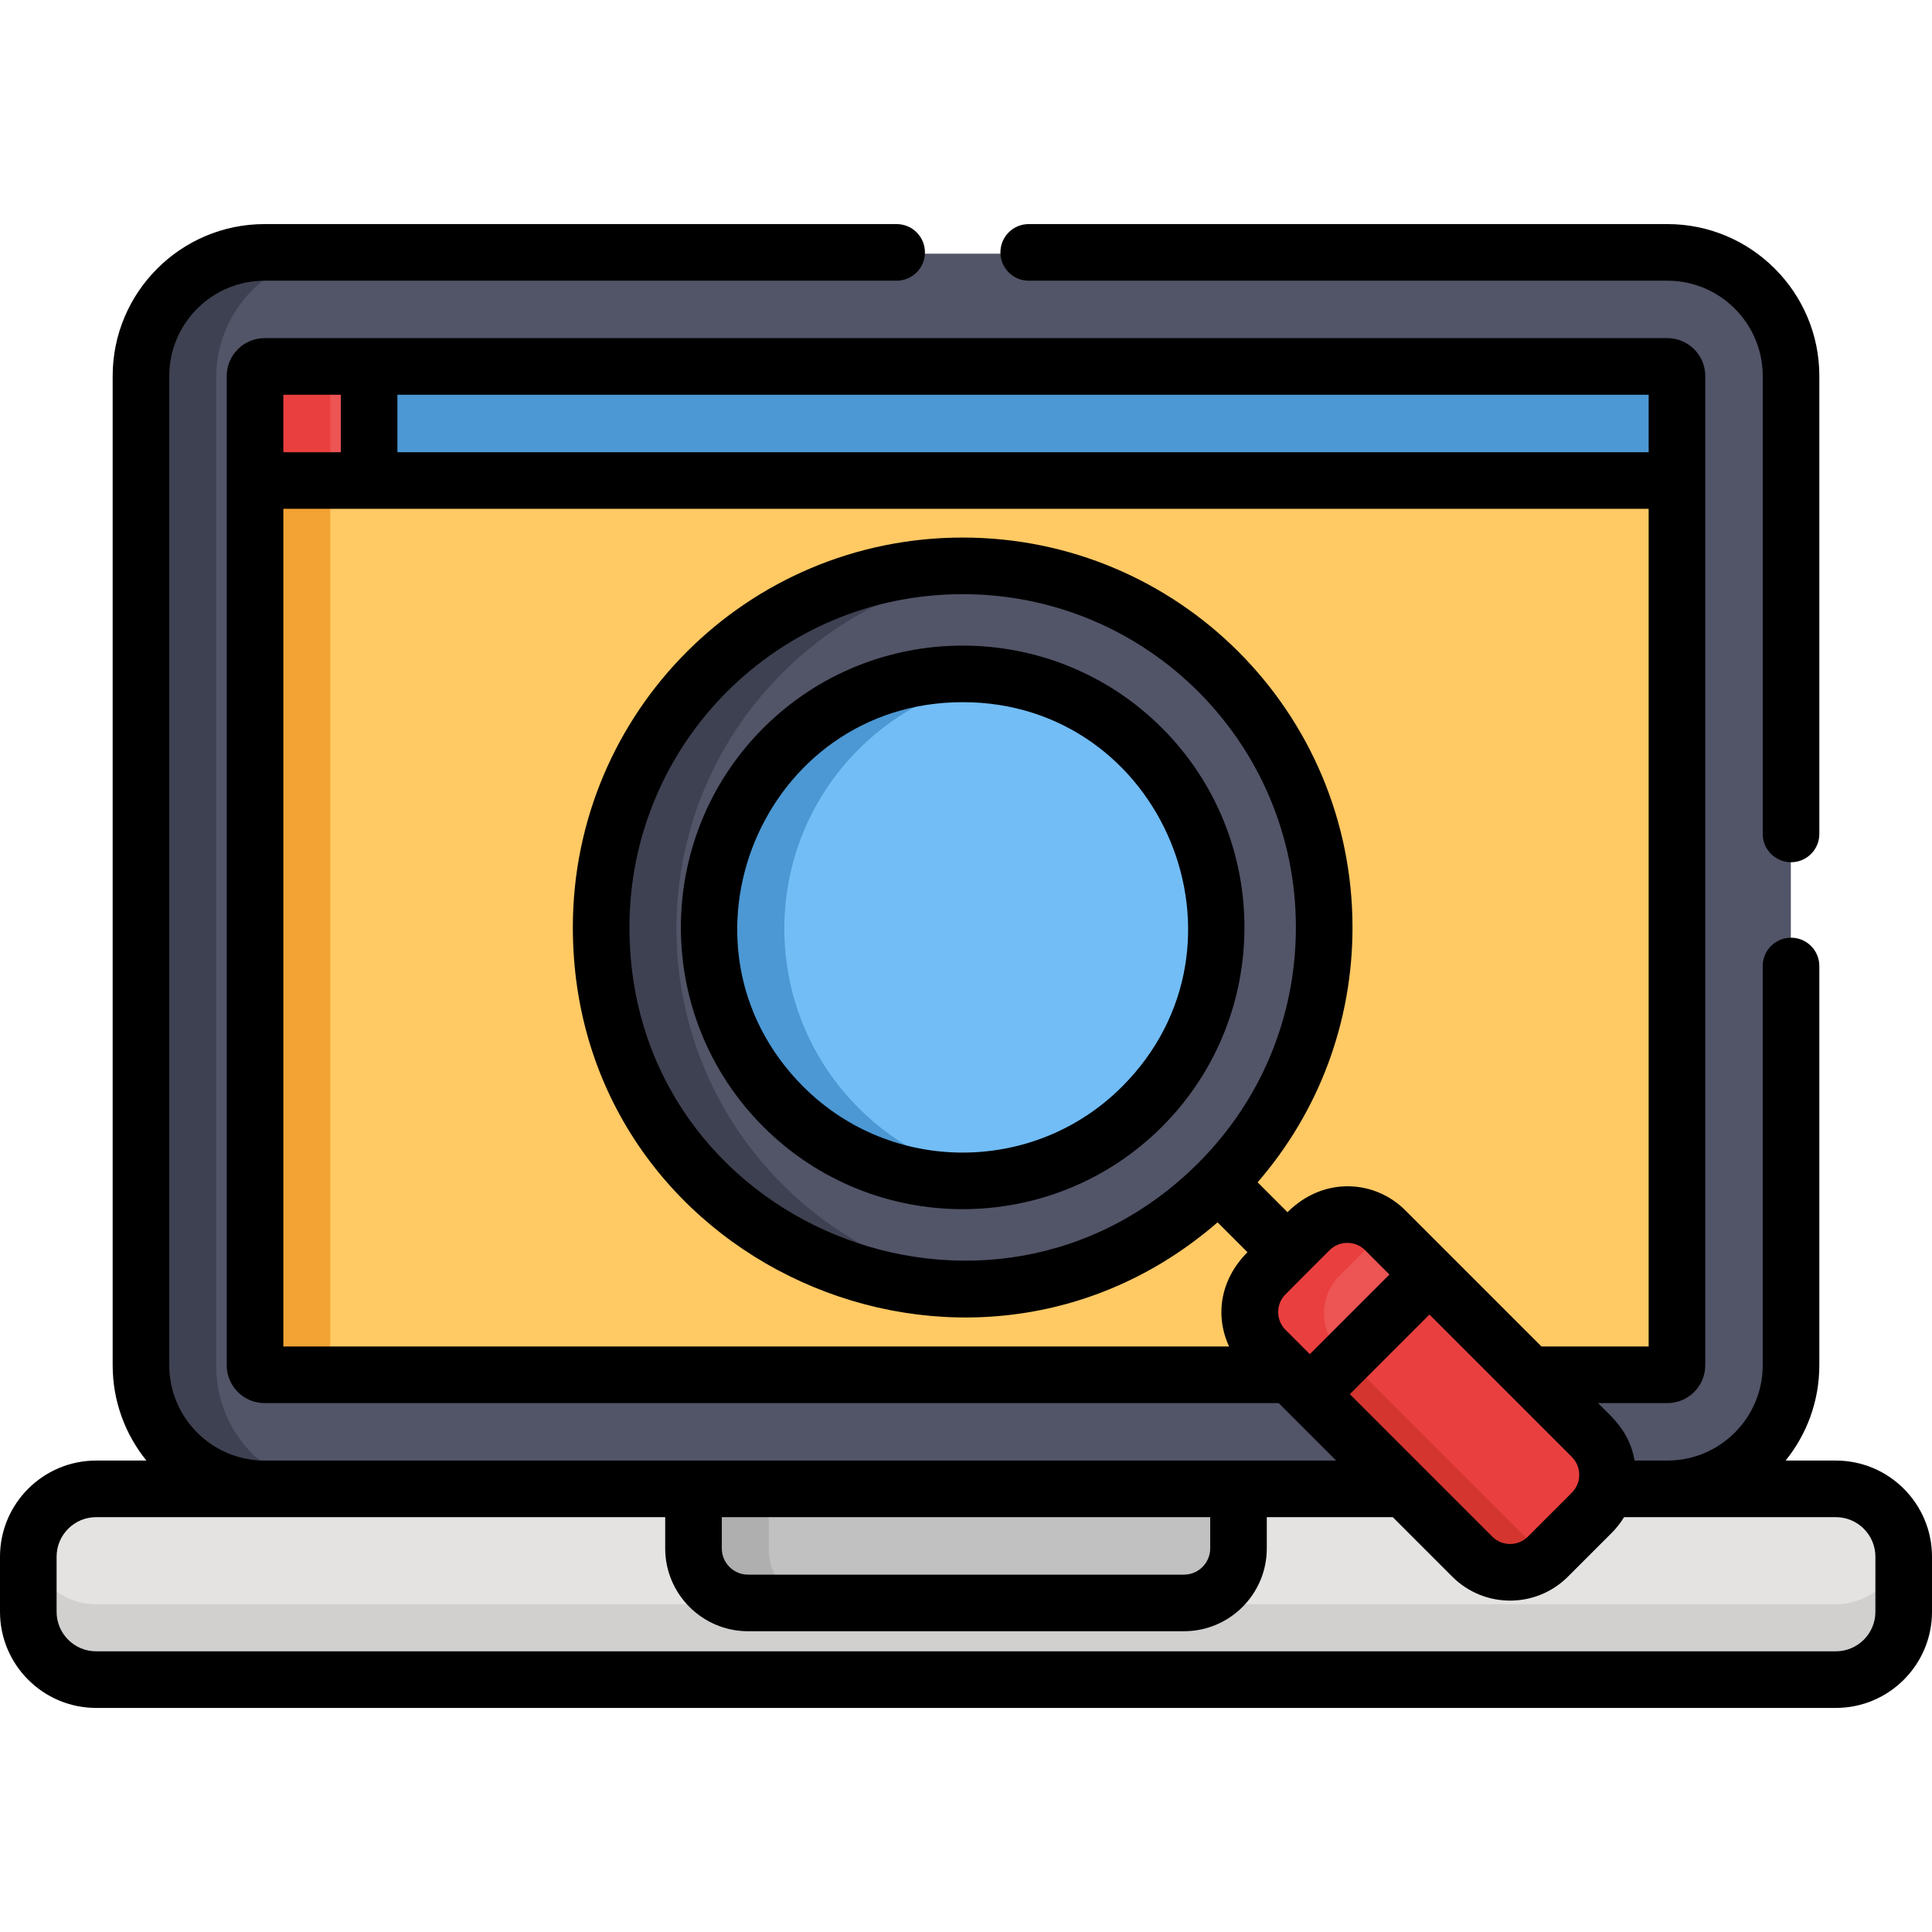 <?xml version="1.0" encoding="iso-8859-1"?>
<!-- Generator: Adobe Illustrator 21.0.0, SVG Export Plug-In . SVG Version: 6.00 Build 0)  -->
<svg xmlns="http://www.w3.org/2000/svg" xmlns:xlink="http://www.w3.org/1999/xlink" version="1.1" id="Capa_1" x="0px" y="0px" viewBox="0 0 511.969 511.969" style="enable-background:new 0 0 511.969 511.969;" xml:space="preserve" width="512" height="512">
<g>
	<g>
		<path style="fill:#525468;" d="M441.807,67.223H70.057c-18.06,0-32.753,14.693-32.753,32.753c0,6.993,0,255.038,0,262.155    c0,18.06,14.693,32.753,32.753,32.753c34.569,0,358.456,0,371.75,0c18.06,0,32.753-14.693,32.753-32.753    c0-6.993,0-255.038,0-262.155C474.56,81.916,459.867,67.223,441.807,67.223z"/>
		<path style="fill:#3E4151;" d="M57.304,362.13c0-7.117,0-255.161,0-262.155c0-18.06,14.693-32.753,32.753-32.753h-20    c-18.06,0-32.753,14.693-32.753,32.753c0,6.993,0,255.038,0,262.155c0,18.06,14.693,32.753,32.753,32.753c3.659,0,10.57,0,20,0    C71.997,394.883,57.304,380.19,57.304,362.13z"/>
		<path style="fill:#FFC964;" d="M441.807,97.451H70.057c-1.345,0-2.525,1.18-2.525,2.525c0,6.612,0,254.907,0,262.155    c0,1.345,1.18,2.525,2.525,2.525c6.644,0,365.4,0,371.75,0c1.345,0,2.525-1.18,2.525-2.525c0-7.541,0-258.593,0-262.155    C444.332,98.63,443.152,97.451,441.807,97.451z"/>
		<path style="fill:#F3A334;" d="M87.532,362.13c0-7.247,0-255.543,0-262.155c0-1.345,1.18-2.525,2.525-2.525h-20    c-1.345,0-2.525,1.18-2.525,2.525c0,6.612,0,254.907,0,262.155c0,1.345,1.18,2.525,2.525,2.525c0.892,0,8.13,0,20,0    C88.712,364.655,87.532,363.475,87.532,362.13z"/>
		<path style="fill:#E4E3E1;" d="M486.446,394.883c-6.479,0-454.815,0-461.027,0c-9.884,0-17.971,8.087-17.971,17.971v14.606    c0,9.884,8.087,17.971,17.971,17.971h461.027c9.884,0,17.971-8.087,17.971-17.971v-14.606    C504.416,402.97,496.329,394.883,486.446,394.883z"/>
		<path style="fill:#D1D0CF;" d="M486.445,425.111H25.418c-8.91,0-16.338-6.578-17.72-15.114c-0.151,0.933-0.251,1.883-0.251,2.857    v14.606c0,9.884,8.087,17.971,17.971,17.971h461.027c9.884,0,17.971-8.087,17.971-17.971v-14.606c0-0.974-0.1-1.924-0.251-2.857    C502.784,418.532,495.355,425.111,486.445,425.111z"/>
		<path style="fill:#4B98D4;" d="M441.807,95.451H70.057c-1.345,0-2.525,1.18-2.525,2.525c0,1.285,0,11.703,0,27.703h376.8    c0-16.462,0-26.994,0-27.703C444.332,96.63,443.152,95.451,441.807,95.451z"/>
		<path style="fill:#ED5454;" d="M97.76,95.451H70.057c-1.345,0-2.525,1.18-2.525,2.525c0,1.285,0,11.703,0,27.703H97.76V95.451z"/>
		<path style="fill:#EA3F3F;" d="M90.057,95.451h-20c-1.345,0-2.525,1.18-2.525,2.525c0,1.285,0,11.703,0,27.703h20    c0-16,0-26.418,0-27.703C87.532,96.63,88.712,95.451,90.057,95.451z"/>
		<path style="fill:#C1C1C1;" d="M183.721,394.883v15.786c0,7.976,6.466,14.442,14.442,14.442h115.537    c7.976,0,14.442-6.466,14.442-14.442v-15.786H183.721z"/>
		<path style="fill:#AFAFAF;" d="M203.721,410.669v-15.786h-20v15.786c0,7.976,6.466,14.442,14.442,14.442h20    C210.187,425.111,203.721,418.645,203.721,410.669z"/>
		
			<ellipse transform="matrix(0.707 -0.707 0.707 0.707 -99.312 252.426)" style="fill:#525468;" cx="255.049" cy="246.093" rx="95.802" ry="95.802"/>
		<path style="fill:#3E4151;" d="M207.307,313.835c-37.413-37.413-37.413-98.071,0-135.484    c16.159-16.159,36.656-25.323,57.742-27.523c-27.734-2.894-56.488,6.27-77.742,27.523c-37.413,37.413-37.413,98.071,0,135.484    c21.254,21.254,50.008,30.417,77.742,27.523C243.963,339.158,223.466,329.994,207.307,313.835z"/>
		<path style="fill:#ED5454;" d="M346.963,326.343l-11.664,11.664c-5.534,5.534-5.535,14.507,0,20.041l54.798,54.798    c5.534,5.534,14.507,5.534,20.041,0l11.664-11.664c5.534-5.534,5.535-14.507,0-20.041l-54.798-54.798    C361.469,320.808,352.497,320.809,346.963,326.343z"/>
		<path style="fill:#EA3F3F;" d="M409.8,412.846l-54.798-54.798c-5.535-5.534-5.534-14.507,0-20.042l11.664-11.663    c0.054-0.054,0.114-0.1,0.169-0.153c-5.546-5.372-14.392-5.326-19.872,0.153l-11.664,11.663c-5.534,5.534-5.535,14.507,0,20.042    l54.798,54.798c5.48,5.48,14.325,5.525,19.871,0.153C409.914,412.946,409.854,412.901,409.8,412.846z"/>
		
			<ellipse transform="matrix(0.707 -0.707 0.707 0.707 -99.312 252.426)" style="fill:#72BDF6;" cx="255.049" cy="246.093" rx="67.207" ry="67.207"/>
		<path style="fill:#4B98D4;" d="M227.526,293.616c-26.246-26.246-26.246-68.799,0-95.045    c10.572-10.572,23.791-16.878,37.523-18.933c-20.359-3.047-41.848,3.259-57.523,18.933c-26.246,26.246-26.246,68.799,0,95.045    c15.674,15.674,37.163,21.979,57.523,18.932C251.317,310.493,238.098,304.187,227.526,293.616z"/>
		<path style="fill:#EA3F3F;" d="M347.041,369.789l43.057,43.057c5.534,5.534,14.507,5.534,20.041-0.001l11.664-11.664    c5.534-5.534,5.535-14.507,0.001-20.041l-43.057-43.057L347.041,369.789z"/>
		<path style="fill:#D4352F;" d="M409.969,412.999c-0.055-0.053-0.115-0.098-0.169-0.153l-52.908-52.908l-9.851,9.851    c5.185,5.185,38.071,38.071,43.057,43.057C395.539,418.288,404.39,418.402,409.969,412.999z"/>
	</g>
	<g>
		<path d="M307.928,192.926c-29.129-29.129-76.524-29.128-105.653,0c-29.127,29.128-29.127,76.523,0.001,105.651    c29.126,29.127,76.523,29.129,105.652,0C337.055,269.449,337.055,222.054,307.928,192.926z M297.321,287.97    c-23.28,23.277-61.159,23.28-84.439,0c-37.494-37.495-10.829-101.898,42.22-101.898    C308.127,186.072,334.83,250.459,297.321,287.97z"/>
		<path d="M486.498,387.041h-13.324c5.584-6.911,8.938-15.696,8.938-25.252V255.985c0-4.142-3.357-7.5-7.5-7.5s-7.5,3.358-7.5,7.5    v105.804c0,13.924-11.328,25.252-25.253,25.252h-8.702c-1.339-7.632-5.757-11.303-9.682-15.228h18.384    c5.527,0,10.024-4.497,10.024-10.025c0-11.089,0-251.031,0-262.155c0-5.528-4.497-10.025-10.024-10.025    c-14.185,0-360.463,0-371.75,0c-5.528,0-10.025,4.497-10.025,10.025c0,11.128,0,251.055,0,262.155    c0,5.528,4.497,10.025,10.025,10.025h268.743c0.738,0.738,0.567,0.567,15.227,15.228H70.109    c-13.925,0-25.253-11.328-25.253-25.252V99.634c0-13.924,11.328-25.253,25.253-25.253h167.492c4.143,0,7.5-3.358,7.5-7.5    s-3.357-7.5-7.5-7.5H70.109c-22.195,0-40.253,18.057-40.253,40.253v262.155c0,9.557,3.354,18.341,8.938,25.252H25.471    C11.426,387.041,0,398.467,0,412.511v14.606c0,14.044,11.426,25.471,25.471,25.471h461.027c14.045,0,25.471-11.426,25.471-25.471    v-14.606C511.969,398.467,500.543,387.041,486.498,387.041z M340.157,343.529c0.015-0.019,0.028-0.039,0.043-0.058    c0.336-0.412,11.737-11.786,12.118-12.167c2.591-2.589,6.84-2.595,9.435,0l6.438,6.438l-21.099,21.098l-6.438-6.438    C338.233,349.977,338.068,346.147,340.157,343.529z M418.26,392.576L418.26,392.576c-0.313,1.153-0.94,2.192-1.708,2.961    L404.887,407.2c-2.547,2.547-6.762,2.657-9.434,0c-10.342-10.342-14.138-14.139-37.753-37.754l21.098-21.098l37.753,37.753    C418.18,387.73,418.902,390.206,418.26,392.576z M436.884,119.836H105.313v-15.228h331.571V119.836z M75.084,104.609h15.229    v15.228H75.084V104.609z M75.084,356.813V134.836c12.657,0,346.117,0,361.8,0v221.977h-28.408l-36.116-36.116    c-7.988-7.988-21.562-9.086-31.177,0.529l-7.923-7.923c16.265-18.762,25.143-42.475,25.143-67.552    c0-57.095-46.201-103.301-103.301-103.301c-57.096,0-103.302,46.202-103.302,103.301c0,88.933,104.711,135.5,170.853,78.159    l7.923,7.923c-7.211,7.208-8.686,16.766-4.872,24.98H75.084z M166.8,245.751c0-48.806,39.494-88.301,88.302-88.301    c48.804,0,88.301,39.493,88.301,88.301c0,23.586-9.185,45.761-25.863,62.439C262.408,363.321,166.8,324.72,166.8,245.751z     M320.694,402.041v8.286c0,3.828-3.114,6.942-6.941,6.942H198.216c-3.828,0-6.942-3.114-6.942-6.942v-8.286H320.694z     M496.969,427.117c0,5.773-4.697,10.471-10.471,10.471H25.471c-5.773,0-10.471-4.697-10.471-10.471v-14.606    c0-5.773,4.697-10.471,10.471-10.471c4.345,0,139.656,0,150.803,0v8.286c0,12.099,9.844,21.942,21.942,21.942h115.537    c12.099,0,21.941-9.843,21.941-21.942v-8.286h33.385c13.075,13.075,9.237,9.237,15.767,15.767c8.486,8.486,22.204,8.443,30.647,0    l11.665-11.664c0.008-0.008,0.015-0.017,0.022-0.025c1.058-1.062,2.256-2.532,3.188-4.078c6.687,0,49.342,0,56.13,0    c5.773,0,10.471,4.697,10.471,10.471V427.117z"/>
		<path d="M272.602,74.381h169.258c13.925,0,25.253,11.329,25.253,25.253v121.351c0,4.142,3.357,7.5,7.5,7.5s7.5-3.358,7.5-7.5    V99.634c0-22.195-18.058-40.253-40.253-40.253H272.602c-4.143,0-7.5,3.358-7.5,7.5S268.459,74.381,272.602,74.381z"/>
	</g>
</g>















</svg>
